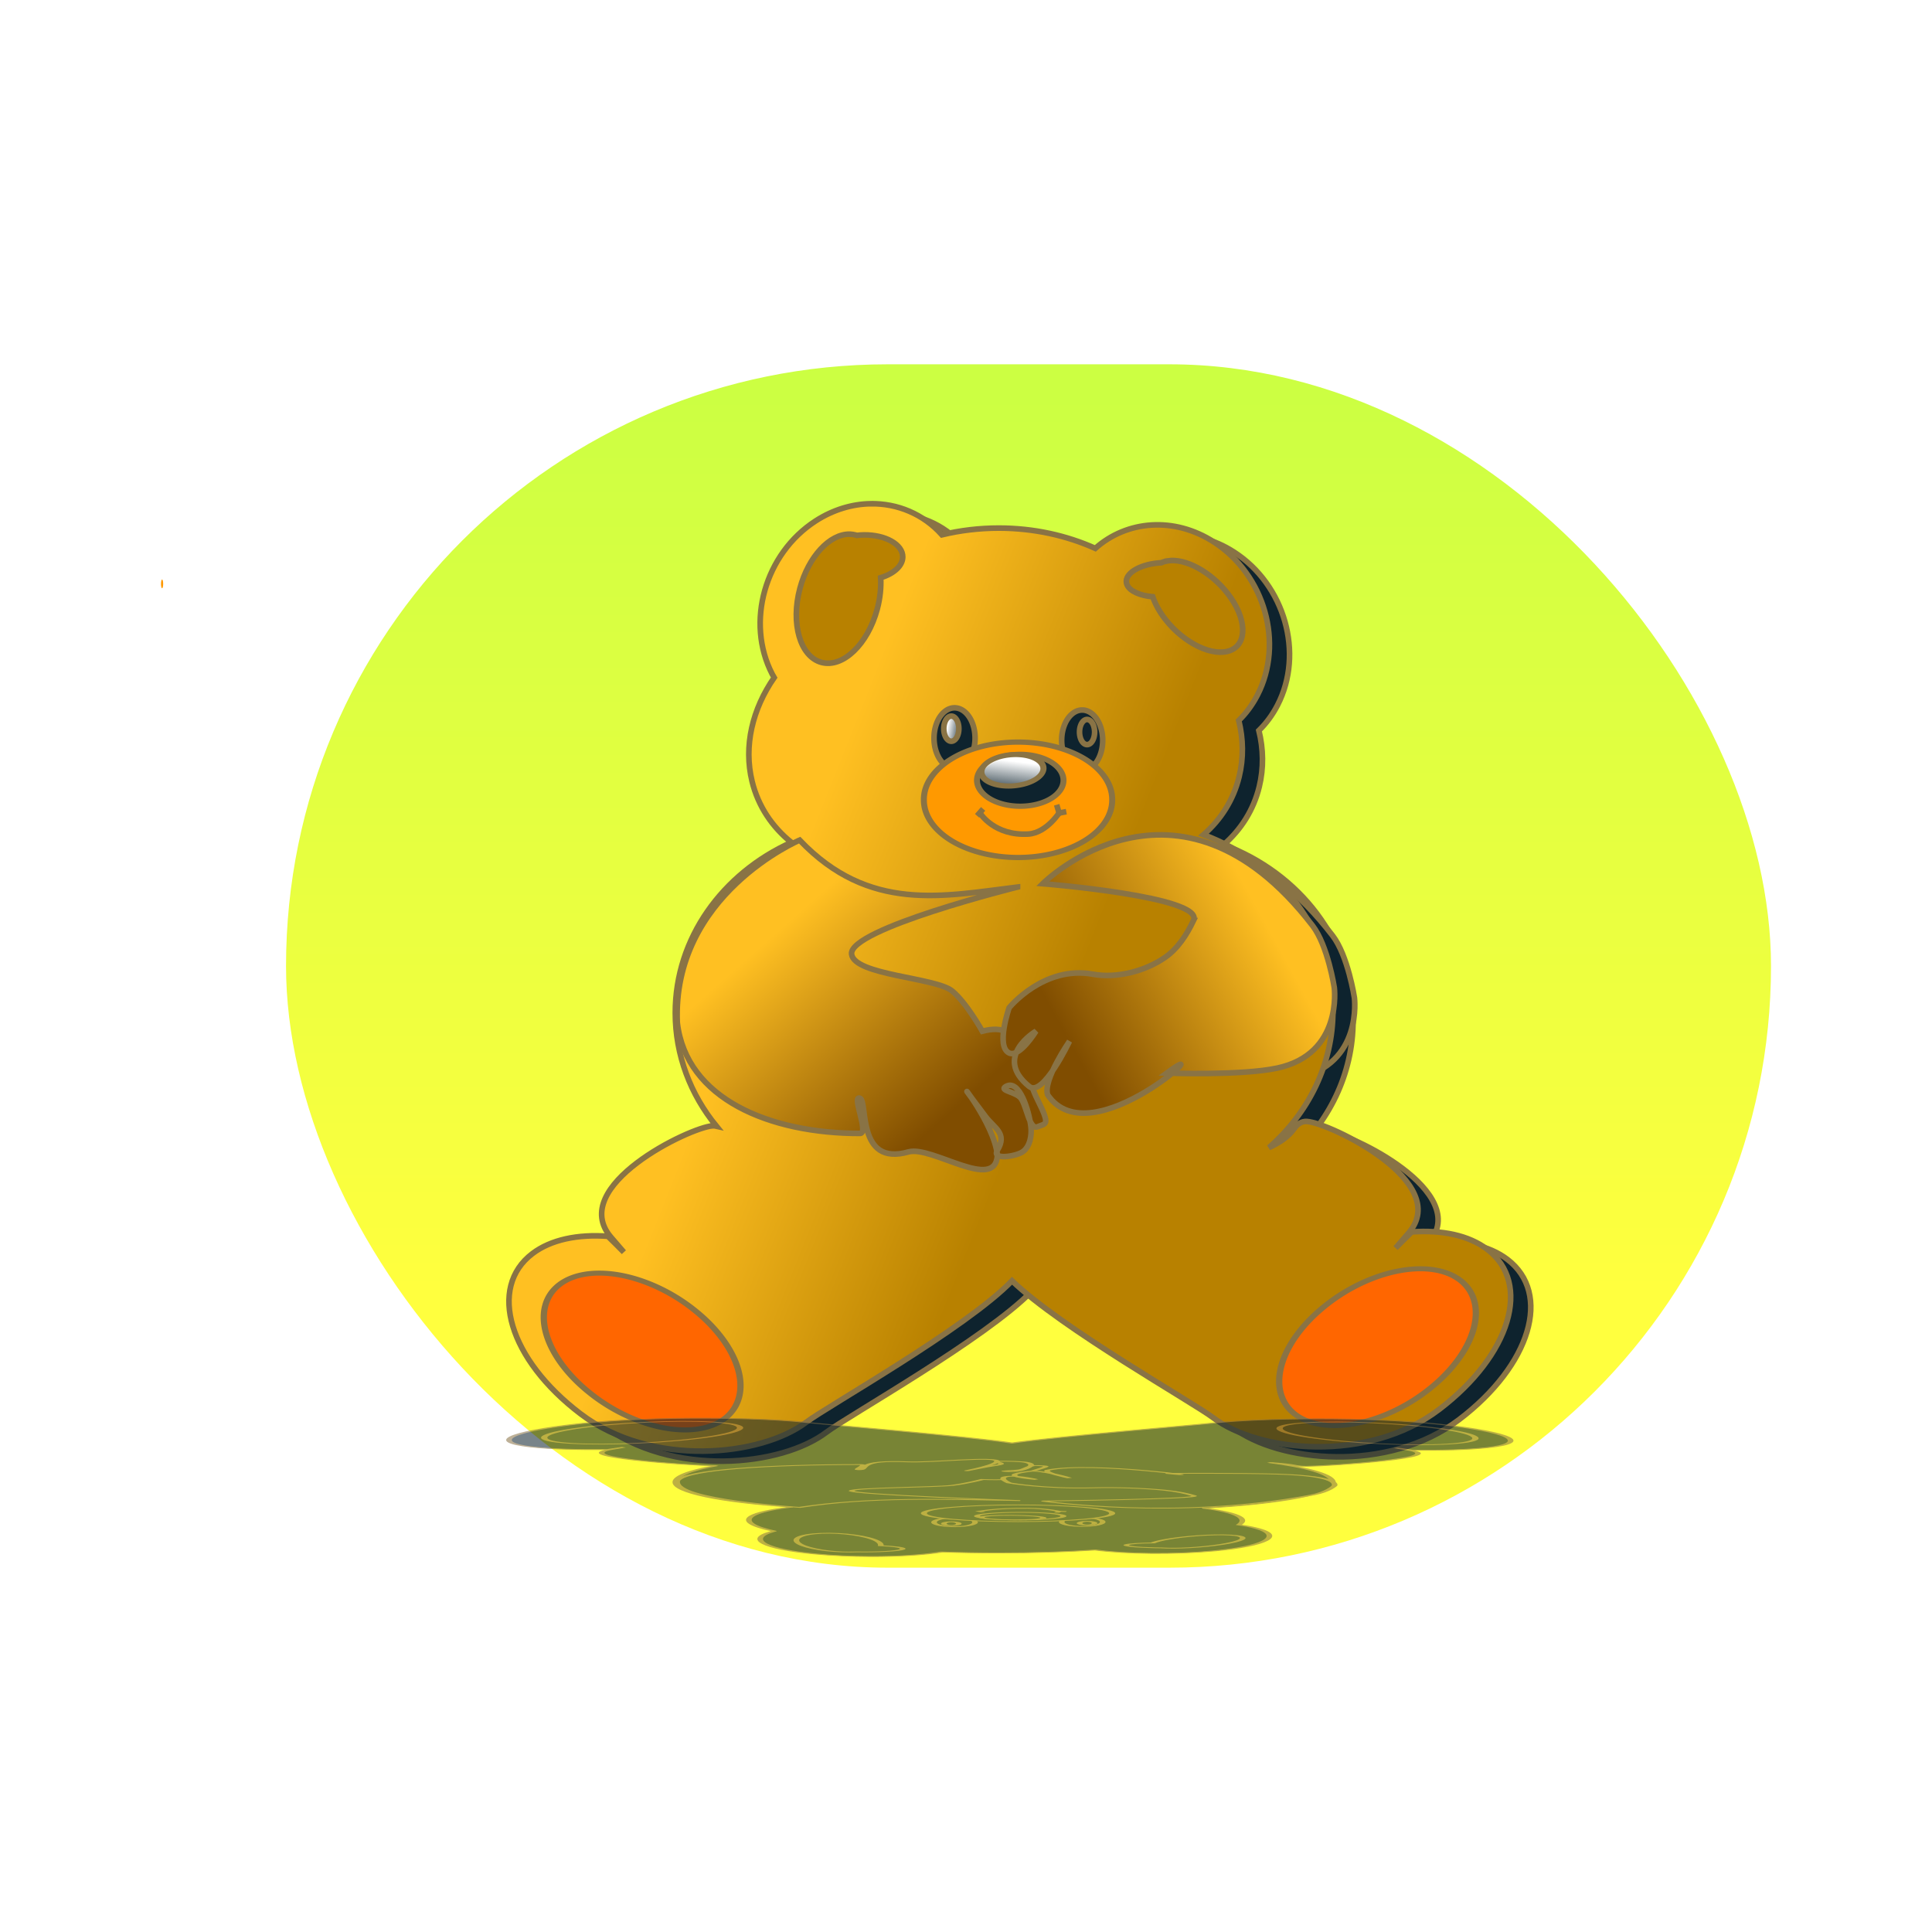 <svg:svg xmlns:dc="http://purl.org/dc/elements/1.1/" xmlns:ns1="http://sodipodi.sourceforge.net/DTD/sodipodi-0.dtd" xmlns:ns2="http://www.inkscape.org/namespaces/inkscape" xmlns:ns3="http://www.w3.org/1999/xlink" xmlns:ns5="http://creativecommons.org/ns#" xmlns:rdf="http://www.w3.org/1999/02/22-rdf-syntax-ns#" xmlns:svg="http://www.w3.org/2000/svg" height="576.36" id="svg3295" version="1.1" viewBox="36.67 -163.68 576.36 576.36" width="576.36" ns1:docname="New document 1" ns2:version="0.48.0 r9654">
  <svg:defs id="defs3297">
    <svg:linearGradient id="linearGradient4162" ns2:collect="always">
      <svg:stop id="stop4164" offset="0" style="stop-color:#ffffff" />
      <svg:stop id="stop4166" offset="1" style="stop-color:#ffffff;stop-opacity:0" />
    </svg:linearGradient>
    <svg:filter id="filter4284" ns2:collect="always">
      <svg:feGaussianBlur id="feGaussianBlur4286" stdDeviation="7.651" ns2:collect="always" />
    </svg:filter>
    <svg:linearGradient gradientTransform="matrix(.5 0 0 .5 144.72 65.454)" gradientUnits="userSpaceOnUse" id="linearGradient4288" x1="430" x2="262" y1="154" y2="87" ns2:collect="always">
      <svg:stop id="stop4180" offset="0" style="stop-color:#b88100" />
      <svg:stop id="stop4182" offset="1" style="stop-color:#ffc022" />
    </svg:linearGradient>
    <svg:linearGradient gradientUnits="userSpaceOnUse" id="linearGradient4290" x1="367" x2="377" y1="-15" y2="-13" ns2:collect="always" ns3:href="#linearGradient4162" />
    <svg:linearGradient gradientTransform="matrix(.5 0 0 .5 144.72 65.454)" gradientUnits="userSpaceOnUse" id="linearGradient4296" x1="366" x2="267" y1="209" y2="97" ns2:collect="always">
      <svg:stop id="stop4190" offset="0" style="stop-color:#804d00" />
      <svg:stop id="stop4192" offset="1" style="stop-color:#ffc022" />
    </svg:linearGradient>
    <svg:linearGradient gradientTransform="matrix(.5 0 0 .5 144.72 65.454)" gradientUnits="userSpaceOnUse" id="linearGradient4298" x1="432" x2="552" y1="166" y2="100" ns2:collect="always">
      <svg:stop id="stop4208" offset="0" style="stop-color:#804d00" />
      <svg:stop id="stop4210" offset="1" style="stop-color:#ffc022" />
    </svg:linearGradient>
    <svg:linearGradient gradientTransform="matrix(1.185 0 0 1.053 -43.829 -16.047)" gradientUnits="userSpaceOnUse" id="linearGradient4306" x1="192" x2="192" y1="-28" y2="225" ns2:collect="always">
      <svg:stop id="stop4302" offset="0" style="stop-color:#ccff42" />
      <svg:stop id="stop4304" offset="1" style="stop-color:#ffff3e" />
    </svg:linearGradient>
    <svg:filter height="1.271" id="filter4362" width="1.256" x="-.128" y="-.136" ns2:collect="always">
      <svg:feGaussianBlur id="feGaussianBlur4364" stdDeviation="15.958" ns2:collect="always" />
    </svg:filter>
  </svg:defs>
  <ns1:namedview bordercolor="#666666" borderopacity="1.0" id="base" pagecolor="#ffffff" showgrid="false" ns2:current-layer="layer1" ns2:cx="368.7842" ns2:cy="337.22634" ns2:document-units="px" ns2:pageopacity="0.0" ns2:pageshadow="2" ns2:window-height="712" ns2:window-maximized="1" ns2:window-width="1280" ns2:window-x="-4" ns2:window-y="-4" ns2:zoom="1" />
  <svg:g id="layer1" ns2:groupmode="layer" ns2:label="Layer 1">
    <svg:rect height="359" id="rect4219" ry="179.5" style="stroke-width:0;fill:url(#linearGradient4306)" width="443" x="122" y="-55" />
    <svg:g id="g4248" style="filter:url(#filter4284);fill:#0e232e">
      <svg:path d="m302.33-10.405c-5.477 0.103-11.12 1.766-16.328 5.125-15.15 9.771-20.96 30.227-12.969 45.688 0.185 0.358 0.398 0.701 0.594 1.047-6.472 9.352-9.178 20.401-6.594 30.969 1.812 7.409 5.986 13.596 11.719 18.203-20.523 9.274-34.625 28.558-34.625 50.844 0 12.667 4.547 24.359 12.25 33.797-0.346-0.081-0.71-0.116-1.078-0.094-6.826 0.42-43.373 18.041-30.375 33.219 1.399 1.633 2.637 3.074 3.844 4.469-1.506-1.532-3.076-3.105-4.75-4.734-8.996-0.646-17.006 0.985-22.516 5.172-13.4 10.183-6.974 31.581 14.344 47.781 21.318 16.201 53.975 12.683 67.375 2.5 6.137-4.664 47.721-28.04 61.359-42.172 14.797 14.221 54.094 36.351 60.047 40.875 13.4 10.183 46.057 13.701 67.375-2.5s27.744-37.582 14.344-47.766c-5.51-4.187-13.52-5.833-22.516-5.188-1.696 1.65-3.289 3.247-4.812 4.797 1.218-1.408 2.492-2.864 3.906-4.516 12.998-15.177-23.549-32.814-30.375-33.234-1.473-0.091-2.777 0.664-3.844 2.188-1.603 2.289-4.211 4.116-7.484 5.609 11.769-10.315 19.094-24.804 19.094-40.859 0-23.698-15.953-44.003-38.609-52.484 5.173-4.496 8.93-10.365 10.625-17.297 1.361-5.566 1.244-11.267-0.109-16.781 2.174-2.119 4.057-4.649 5.562-7.562 7.991-15.461 2.181-35.901-12.969-45.672-11.903-7.677-26.005-6.476-35.391 1.891-8.581-3.849-18.37-6.047-28.781-6.047-5.881 0-11.586 0.701-16.969 2-5.52-6.173-13.255-9.418-21.344-9.266z" id="path4250" style="stroke:#897345;stroke-linecap:round;stroke-width:1.676;fill:#0e232e" ns1:nodetypes="ssscscscssccssscsssccssscscscsscscs" ns2:connector-curvature="0" />
      <svg:path d="m676.37-93.752a13.553 20.007 0 1 1 -27.106 0 13.553 20.007 0 1 1 27.106 0z" id="path4252" style="stroke:#897345;stroke-linecap:round;stroke-width:3.708;fill:#0e232e" transform="matrix(.452 0 0 .452 65.92 102.55)" ns1:cx="662.81561" ns1:cy="-93.751778" ns1:rx="13.553191" ns1:ry="20.007092" ns1:type="arc" />
      <svg:path d="m676.37-93.752a13.553 20.007 0 1 1 -27.106 0 13.553 20.007 0 1 1 27.106 0z" id="path4254" style="stroke:#897345;stroke-linecap:round;stroke-width:3.708;fill:#0e232e" transform="matrix(.452 0 0 .452 27.842 101.9)" ns1:cx="662.81561" ns1:cy="-93.751778" ns1:rx="13.553191" ns1:ry="20.007092" ns1:type="arc" />
      <svg:path d="m-193.62 281.87a42.596 67.766 0 1 1 -85.191 0 42.596 67.766 0 1 1 85.191 0z" id="path4256" style="stroke:#897345;stroke-linecap:round;stroke-width:3.635;fill:#0e232e" transform="matrix(-.365 -.291 -.365 .291 470.28 90.452)" ns1:cx="-236.21277" ns1:cy="281.86523" ns1:rx="42.595745" ns1:ry="67.765961" ns1:type="arc" />
      <svg:path d="m296.12-1.327c-5.91-0.089-12.263 6.655-14.812 16.172-2.814 10.501 0.068 20.387 6.438 22.094 6.369 1.707 13.811-5.421 16.625-15.922 0.872-3.253 1.187-6.448 1.031-9.359 3.864-1.164 6.54-3.503 6.578-6.156 0.054-3.74-5.148-6.699-11.625-6.609-0.711 0.01-1.401 0.061-2.078 0.141-0.116-0.037-0.226-0.078-0.344-0.109-0.597-0.16-1.201-0.241-1.812-0.25z" id="path4258" style="stroke:#897345;stroke-linecap:round;stroke-width:1.676;fill:#0e232e" ns1:nodetypes="sssscsscss" ns2:connector-curvature="0" />
      <svg:path d="m390.95 6.641c5.228-0.867 12.883 3.177 17.981 9.754 5.625 7.257 6.004 14.839 0.848 16.945-5.156 2.106-13.893-2.069-19.518-9.326-1.742-2.248-2.974-4.529-3.701-6.668-3.782-0.323-6.857-1.661-7.68-3.585-1.161-2.713 2.585-5.572 8.37-6.385 0.635-0.089 1.264-0.146 1.89-0.18 0.092-0.043 0.177-0.087 0.273-0.126 0.483-0.197 0.996-0.338 1.537-0.428z" id="path4260" style="stroke:#897345;stroke-linecap:round;stroke-width:1.676;fill:#0e232e" ns1:nodetypes="sssscsscss" ns2:connector-curvature="0" />
      <svg:path d="m-193.62 281.87a42.596 67.766 0 1 1 -85.191 0 42.596 67.766 0 1 1 85.191 0z" id="path4262" style="stroke:#897345;stroke-linecap:round;stroke-width:3.635;fill:#0e232e" transform="matrix(.365 -.291 .365 .291 217.57 91.743)" ns1:cx="-236.21277" ns1:cy="281.86523" ns1:rx="42.595745" ns1:ry="67.765961" ns1:type="arc" />
      <svg:path d="m-61.957-107.95a60.021 41.95 0 1 1 -120.04 0 60.021 41.95 0 1 1 120.04 0z" id="path4264" style="stroke:#897345;stroke-linecap:round;stroke-width:3.838;fill:#0e232e" transform="matrix(.468 0 0 .408 403.46 121.96)" ns1:cx="-121.97872" ns1:cy="-107.95036" ns1:rx="60.021278" ns1:ry="41.950356" ns1:type="arc" />
      <svg:path d="m676.37-93.752a13.553 20.007 0 1 1 -27.106 0 13.553 20.007 0 1 1 27.106 0z" id="path4266" style="stroke:#897345;stroke-linecap:round;stroke-width:2.76;fill:#0e232e" transform="matrix(0 -.571 -.645 0 286.56 450.57)" ns1:cx="662.81561" ns1:cy="-93.751778" ns1:rx="13.553191" ns1:ry="20.007092" ns1:type="arc" />
      <svg:path d="m335.18 82.078s4.223 6.648 14.245 6.057c5.633-0.332 9.593-6.865 9.593-6.865" id="path4268" style="stroke:#897345;stroke-width:1.676;fill:#0e232e" ns1:nodetypes="csc" ns2:connector-curvature="0" />
      <svg:path d="m334.16 82.694 1.798-2.062" id="path4270" style="stroke:#897345;stroke-width:1.676;fill:#0e232e" ns1:nodetypes="cc" ns2:connector-curvature="0" />
      <svg:path d="m357.9 79.395 0.719 2.474 2.158-0.412" id="path4272" style="stroke:#897345;stroke-width:1.676;fill:#0e232e" ns1:nodetypes="ccc" ns2:connector-curvature="0" />
      <svg:path d="m374-14.5a4.5 7.5 0 1 1 -9 0 4.5 7.5 0 1 1 9 0z" id="path4274" style="stroke:#897345;stroke-linecap:round;stroke-width:3.352;fill:#0e232e" transform="matrix(.5 0 0 .5 141.72 63.954)" ns1:cx="369.5" ns1:cy="-14.5" ns1:rx="4.5" ns1:ry="7.5" ns1:type="arc" />
      <svg:path d="m374-14.5a4.5 7.5 0 1 1 -9 0 4.5 7.5 0 1 1 9 0z" id="path4276" style="stroke:#897345;stroke-linecap:round;stroke-width:3.352;fill:#0e232e" transform="matrix(.5 0 0 .5 182.22 64.954)" ns1:cx="369.5" ns1:cy="-14.5" ns1:rx="4.5" ns1:ry="7.5" ns1:type="arc" />
      <svg:path d="m374-14.5a4.5 7.5 0 1 1 -9 0 4.5 7.5 0 1 1 9 0z" id="path4278" style="stroke:#897345;stroke-linecap:round;stroke-width:1.481;fill:#0e232e" transform="matrix(-.056 1.04 -1.234 .056 347.5 -314.36)" ns1:cx="369.5" ns1:cy="-14.5" ns1:rx="4.5" ns1:ry="7.5" ns1:type="arc" ns2:transform-center-x="5.4712217" ns2:transform-center-y="15.008507" />
      <svg:path d="m346.22 103.95s-50.388 12.506-49.5 20c0.751 6.335 25.069 6.953 30 11 4.3 3.529 9 12 9 12 12.718-3.337 10.754 8.995 16.5 20.5 3.919 7.848 2.441 6.926 0 8-2.483 1.093-3.333-6.359-5-8.5-1.512-1.942-6.628-2.264-4.5-3.5 4.079-2.369 6.943 7.316 7.5 12 0.311 2.617-0.312 6.031-2.5 7.5-2.08 1.397-9.343 2.513-7.5-0.5 3.077-5.031-0.967-6.623-3.5-10l-4.5-6c-4.652-6.202 7.05 7.996 8 17.5-0.61 11.028-19.451-2.869-26.5-1-15.604 4.467-12.079-15.042-14.5-16-2.639-1.044 2.838 10.499 0 10.5-26.88 0.012-51.823-10.265-54.5-33-1.668-38.236 36.5-54.5 36.5-54.5 20.766 21.785 42.947 16.683 65 14z" id="path4280" style="stroke:#897345;stroke-width:1.676;fill:#0e232e" ns1:nodetypes="csscsssssssssccssccc" ns2:connector-curvature="0" />
      <svg:path d="m398.72 113.95c-2.028 4.233-4.644 8.325-8.5 11-5.903 4.095-14.434 6.299-21.5 5-14.685-2.7-25 10-25 10s-4.063 11.566 0 13.5c3.102 1.477 8-6.5 8-6.5s-13.011 7.605-2 16.5c4.069 3.287 12-13.5 12-13.5s-8.055 11.696-6.5 16c12.995 19.07 52.658-19.154 35.5-6.5 0 0 22.233 0.807 33-1.5 19.604-4.2 17-24 17-24s-1.901-12.529-6.5-18.5c-40.414-52.473-80.5-12.5-80.5-12.5s48.416 3.87 45 11z" id="path4282" style="stroke:#897345;stroke-width:1.676;fill:#0e232e" ns1:nodetypes="ssscscscccscscs" ns2:connector-curvature="0" />
    </svg:g>
    <svg:path d="m-118.75-109.89a0.645 2.582 0 1 1 -1.291 0 0.645 2.582 0 1 1 1.291 0z" id="path3363" style="stroke-width:0;fill:#ff9900" transform="matrix(.5 0 0 .5 144.72 65.454)" ns1:cx="-119.39716" ns1:cy="-109.88653" ns1:rx="0.64539009" ns1:ry="2.5815604" ns1:type="arc" />
    <svg:g id="g4229" transform="translate(-6,-3)">
      <svg:path d="m302.33-10.405c-5.477 0.103-11.12 1.766-16.328 5.125-15.15 9.771-20.96 30.227-12.969 45.688 0.185 0.358 0.398 0.701 0.594 1.047-6.472 9.352-9.178 20.401-6.594 30.969 1.812 7.409 5.986 13.596 11.719 18.203-20.523 9.274-34.625 28.558-34.625 50.844 0 12.667 4.547 24.359 12.25 33.797-0.346-0.081-0.71-0.116-1.078-0.094-6.826 0.42-43.373 18.041-30.375 33.219 1.399 1.633 2.637 3.074 3.844 4.469-1.506-1.532-3.076-3.105-4.75-4.734-8.996-0.646-17.006 0.985-22.516 5.172-13.4 10.183-6.974 31.581 14.344 47.781 21.318 16.201 53.975 12.683 67.375 2.5 6.137-4.664 47.721-28.04 61.359-42.172 14.797 14.221 54.094 36.351 60.047 40.875 13.4 10.183 46.057 13.701 67.375-2.5s27.744-37.582 14.344-47.766c-5.51-4.187-13.52-5.833-22.516-5.188-1.696 1.65-3.289 3.247-4.812 4.797 1.218-1.408 2.492-2.864 3.906-4.516 12.998-15.177-23.549-32.814-30.375-33.234-1.473-0.091-2.777 0.664-3.844 2.188-1.603 2.289-4.211 4.116-7.484 5.609 11.769-10.315 19.094-24.804 19.094-40.859 0-23.698-15.953-44.003-38.609-52.484 5.173-4.496 8.93-10.365 10.625-17.297 1.361-5.566 1.244-11.267-0.109-16.781 2.174-2.119 4.057-4.649 5.562-7.562 7.991-15.461 2.181-35.901-12.969-45.672-11.903-7.677-26.005-6.476-35.391 1.891-8.581-3.849-18.37-6.047-28.781-6.047-5.881 0-11.586 0.701-16.969 2-5.52-6.173-13.255-9.418-21.344-9.266z" id="path3332" style="stroke:#897345;stroke-linecap:round;stroke-width:1.676;fill:url(#linearGradient4288)" ns1:nodetypes="ssscscscssccssscsssccssscscscsscscs" ns2:connector-curvature="0" />
      <svg:path d="m676.37-93.752a13.553 20.007 0 1 1 -27.106 0 13.553 20.007 0 1 1 27.106 0z" id="path3367" style="stroke:#897345;stroke-linecap:round;stroke-width:3.708;fill:#0e232e" transform="matrix(.452 0 0 .452 65.92 102.55)" ns1:cx="662.81561" ns1:cy="-93.751778" ns1:rx="13.553191" ns1:ry="20.007092" ns1:type="arc" />
      <svg:path d="m676.37-93.752a13.553 20.007 0 1 1 -27.106 0 13.553 20.007 0 1 1 27.106 0z" id="path3365" style="stroke:#897345;stroke-linecap:round;stroke-width:3.708;fill:#0e232e" transform="matrix(.452 0 0 .452 27.842 101.9)" ns1:cx="662.81561" ns1:cy="-93.751778" ns1:rx="13.553191" ns1:ry="20.007092" ns1:type="arc" />
      <svg:path d="m-193.62 281.87a42.596 67.766 0 1 1 -85.191 0 42.596 67.766 0 1 1 85.191 0z" id="path3359" style="stroke:#897345;stroke-linecap:round;stroke-width:3.635;fill:#ff6600" transform="matrix(-.365 -.291 -.365 .291 470.28 90.452)" ns1:cx="-236.21277" ns1:cy="281.86523" ns1:rx="42.595745" ns1:ry="67.765961" ns1:type="arc" />
      <svg:path d="m296.12-1.327c-5.91-0.089-12.263 6.655-14.812 16.172-2.814 10.501 0.068 20.387 6.438 22.094 6.369 1.707 13.811-5.421 16.625-15.922 0.872-3.253 1.187-6.448 1.031-9.359 3.864-1.164 6.54-3.503 6.578-6.156 0.054-3.74-5.148-6.699-11.625-6.609-0.711 0.01-1.401 0.061-2.078 0.141-0.116-0.037-0.226-0.078-0.344-0.109-0.597-0.16-1.201-0.241-1.812-0.25z" id="path3323" style="stroke:#897345;stroke-linecap:round;stroke-width:1.676;fill:#b88100" ns1:nodetypes="sssscsscss" ns2:connector-curvature="0" />
      <svg:path d="m390.95 6.641c5.228-0.867 12.883 3.177 17.981 9.754 5.625 7.257 6.004 14.839 0.848 16.945-5.156 2.106-13.893-2.069-19.518-9.326-1.742-2.248-2.974-4.529-3.701-6.668-3.782-0.323-6.857-1.661-7.68-3.585-1.161-2.713 2.585-5.572 8.37-6.385 0.635-0.089 1.264-0.146 1.89-0.18 0.092-0.043 0.177-0.087 0.273-0.126 0.483-0.197 0.996-0.338 1.537-0.428z" id="path3328" style="stroke:#897345;stroke-linecap:round;stroke-width:1.676;fill:#b88100" ns1:nodetypes="sssscsscss" ns2:connector-curvature="0" />
      <svg:path d="m-193.62 281.87a42.596 67.766 0 1 1 -85.191 0 42.596 67.766 0 1 1 85.191 0z" id="path3345" style="stroke:#897345;stroke-linecap:round;stroke-width:3.635;fill:#ff6600" transform="matrix(.365 -.291 .365 .291 217.57 91.743)" ns1:cx="-236.21277" ns1:cy="281.86523" ns1:rx="42.595745" ns1:ry="67.765961" ns1:type="arc" />
      <svg:path d="m-61.957-107.95a60.021 41.95 0 1 1 -120.04 0 60.021 41.95 0 1 1 120.04 0z" id="path3361" style="stroke:#897345;stroke-linecap:round;stroke-width:3.838;fill:#ff9900" transform="matrix(.468 0 0 .408 403.46 121.96)" ns1:cx="-121.97872" ns1:cy="-107.95036" ns1:rx="60.021278" ns1:ry="41.950356" ns1:type="arc" />
      <svg:path d="m676.37-93.752a13.553 20.007 0 1 1 -27.106 0 13.553 20.007 0 1 1 27.106 0z" id="path3369" style="stroke:#897345;stroke-linecap:round;stroke-width:2.76;fill:#0e232e" transform="matrix(0 -.571 -.645 0 286.56 450.57)" ns1:cx="662.81561" ns1:cy="-93.751778" ns1:rx="13.553191" ns1:ry="20.007092" ns1:type="arc" />
      <svg:path d="m335.18 82.078s4.223 6.648 14.245 6.057c5.633-0.332 9.593-6.865 9.593-6.865" id="path3371" style="stroke:#897345;stroke-width:1.676;fill:none" ns1:nodetypes="csc" ns2:connector-curvature="0" />
      <svg:path d="m334.16 82.694 1.798-2.062" id="path3385" style="stroke:#897345;stroke-width:1.676;fill:none" ns1:nodetypes="cc" ns2:connector-curvature="0" />
      <svg:path d="m357.9 79.395 0.719 2.474 2.158-0.412" id="path3387" style="stroke:#897345;stroke-width:1.676;fill:none" ns1:nodetypes="ccc" ns2:connector-curvature="0" />
      <svg:path d="m374-14.5a4.5 7.5 0 1 1 -9 0 4.5 7.5 0 1 1 9 0z" id="path4160" style="stroke:#897345;stroke-linecap:round;stroke-width:3.352;fill:url(#linearGradient4290)" transform="matrix(.5 0 0 .5 141.72 63.954)" ns1:cx="369.5" ns1:cy="-14.5" ns1:rx="4.5" ns1:ry="7.5" ns1:type="arc" />
      <svg:path d="m374-14.5a4.5 7.5 0 1 1 -9 0 4.5 7.5 0 1 1 9 0z" id="path4170" style="stroke:#897345;stroke-linecap:round;stroke-width:3.352;fill:url(#linearGradient4290)" transform="matrix(.5 0 0 .5 182.22 64.954)" ns1:cx="369.5" ns1:cy="-14.5" ns1:rx="4.5" ns1:ry="7.5" ns1:type="arc" />
      <svg:path d="m374-14.5a4.5 7.5 0 1 1 -9 0 4.5 7.5 0 1 1 9 0z" id="path4174" style="stroke:#897345;stroke-linecap:round;stroke-width:1.481;fill:url(#linearGradient4290)" transform="matrix(-.056 1.04 -1.234 .056 347.5 -314.36)" ns1:cx="369.5" ns1:cy="-14.5" ns1:rx="4.5" ns1:ry="7.5" ns1:type="arc" ns2:transform-center-x="5.4712217" ns2:transform-center-y="15.008507" />
      <svg:path d="m346.22 103.95s-50.388 12.506-49.5 20c0.751 6.335 25.069 6.953 30 11 4.3 3.529 9 12 9 12 12.718-3.337 10.754 8.995 16.5 20.5 3.919 7.848 2.441 6.926 0 8-2.483 1.093-3.333-6.359-5-8.5-1.512-1.942-6.628-2.264-4.5-3.5 4.079-2.369 6.943 7.316 7.5 12 0.311 2.617-0.312 6.031-2.5 7.5-2.08 1.397-9.343 2.513-7.5-0.5 3.077-5.031-0.967-6.623-3.5-10l-4.5-6c-4.652-6.202 7.05 7.996 8 17.5-0.61 11.028-19.451-2.869-26.5-1-15.604 4.467-12.079-15.042-14.5-16-2.639-1.044 2.838 10.499 0 10.5-26.88 0.012-51.823-10.265-54.5-33-1.668-38.236 36.5-54.5 36.5-54.5 20.766 21.785 42.947 16.683 65 14z" id="path4186" style="stroke:#897345;stroke-width:1.676;fill:url(#linearGradient4296)" ns1:nodetypes="csscsssssssssccssccc" ns2:connector-curvature="0" />
      <svg:path d="m398.72 113.95c-2.028 4.233-4.644 8.325-8.5 11-5.903 4.095-14.434 6.299-21.5 5-14.685-2.7-25 10-25 10s-4.063 11.566 0 13.5c3.102 1.477 8-6.5 8-6.5s-13.011 7.605-2 16.5c4.069 3.287 12-13.5 12-13.5s-8.055 11.696-6.5 16c12.995 19.07 52.658-19.154 35.5-6.5 0 0 22.233 0.807 33-1.5 19.604-4.2 17-24 17-24s-1.901-12.529-6.5-18.5c-40.414-52.473-80.5-12.5-80.5-12.5s48.416 3.87 45 11z" id="path4196" style="stroke:#897345;stroke-width:1.676;fill:url(#linearGradient4298)" ns1:nodetypes="ssscscscccscscs" ns2:connector-curvature="0" />
    </svg:g>
    <svg:g id="g4326" style="filter:url(#filter4362);opacity:.561;fill:#0e232e" transform="matrix(1 0 0 -.146 -6 299.14)">
      <svg:path d="m302.33-10.405c-5.477 0.103-11.12 1.766-16.328 5.125-15.15 9.771-20.96 30.227-12.969 45.688 0.185 0.358 0.398 0.701 0.594 1.047-6.472 9.352-9.178 20.401-6.594 30.969 1.812 7.409 5.986 13.596 11.719 18.203-20.523 9.274-34.625 28.558-34.625 50.844 0 12.667 4.547 24.359 12.25 33.797-0.346-0.081-0.71-0.116-1.078-0.094-6.826 0.42-43.373 18.041-30.375 33.219 1.399 1.633 2.637 3.074 3.844 4.469-1.506-1.532-3.076-3.105-4.75-4.734-8.996-0.646-17.006 0.985-22.516 5.172-13.4 10.183-6.974 31.581 14.344 47.781 21.318 16.201 53.975 12.683 67.375 2.5 6.137-4.664 47.721-28.04 61.359-42.172 14.797 14.221 54.094 36.351 60.047 40.875 13.4 10.183 46.057 13.701 67.375-2.5s27.744-37.582 14.344-47.766c-5.51-4.187-13.52-5.833-22.516-5.188-1.696 1.65-3.289 3.247-4.812 4.797 1.218-1.408 2.492-2.864 3.906-4.516 12.998-15.177-23.549-32.814-30.375-33.234-1.473-0.091-2.777 0.664-3.844 2.188-1.603 2.289-4.211 4.116-7.484 5.609 11.769-10.315 19.094-24.804 19.094-40.859 0-23.698-15.953-44.003-38.609-52.484 5.173-4.496 8.93-10.365 10.625-17.297 1.361-5.566 1.244-11.267-0.109-16.781 2.174-2.119 4.057-4.649 5.562-7.562 7.991-15.461 2.181-35.901-12.969-45.672-11.903-7.677-26.005-6.476-35.391 1.891-8.581-3.849-18.37-6.047-28.781-6.047-5.881 0-11.586 0.701-16.969 2-5.52-6.173-13.255-9.418-21.344-9.266z" id="path4328" style="stroke:#897345;stroke-linecap:round;stroke-width:1.676;fill:#0e232e" ns1:nodetypes="ssscscscssccssscsssccssscscscsscscs" ns2:connector-curvature="0" />
      <svg:path d="m676.37-93.752c0 11.05-6.068 20.007-13.553 20.007-7.485 0-13.553-8.957-13.553-20.007s6.068-20.007 13.553-20.007c7.485 0 13.553 8.957 13.553 20.007z" id="path4330" style="stroke:#897345;stroke-linecap:round;stroke-width:3.708;fill:#0e232e" transform="matrix(.452 0 0 .452 65.92 102.55)" ns1:cx="662.81561" ns1:cy="-93.751778" ns1:rx="13.553191" ns1:ry="20.007092" ns1:type="arc" />
      <svg:path d="m676.37-93.752c0 11.05-6.068 20.007-13.553 20.007-7.485 0-13.553-8.957-13.553-20.007s6.068-20.007 13.553-20.007c7.485 0 13.553 8.957 13.553 20.007z" id="path4332" style="stroke:#897345;stroke-linecap:round;stroke-width:3.708;fill:#0e232e" transform="matrix(.452 0 0 .452 27.842 101.9)" ns1:cx="662.81561" ns1:cy="-93.751778" ns1:rx="13.553191" ns1:ry="20.007092" ns1:type="arc" />
      <svg:path d="m-193.62 281.87c0 37.426-19.071 67.766-42.596 67.766s-42.596-30.34-42.596-67.766 19.071-67.766 42.596-67.766 42.596 30.34 42.596 67.766z" id="path4334" style="stroke:#897345;stroke-linecap:round;stroke-width:3.635;fill:#0e232e" transform="matrix(-.365 -.291 -.365 .291 470.28 90.452)" ns1:cx="-236.21277" ns1:cy="281.86523" ns1:rx="42.595745" ns1:ry="67.765961" ns1:type="arc" />
      <svg:path d="m296.12-1.327c-5.91-0.089-12.263 6.655-14.812 16.172-2.814 10.501 0.068 20.387 6.438 22.094 6.369 1.707 13.811-5.421 16.625-15.922 0.872-3.253 1.187-6.448 1.031-9.359 3.864-1.164 6.54-3.503 6.578-6.156 0.054-3.74-5.148-6.699-11.625-6.609-0.711 0.01-1.401 0.061-2.078 0.141-0.116-0.037-0.226-0.078-0.344-0.109-0.597-0.16-1.201-0.241-1.812-0.25z" id="path4336" style="stroke:#897345;stroke-linecap:round;stroke-width:1.676;fill:#0e232e" ns1:nodetypes="sssscsscss" ns2:connector-curvature="0" />
      <svg:path d="m390.95 6.641c5.228-0.867 12.883 3.177 17.981 9.754 5.625 7.257 6.004 14.839 0.848 16.945-5.156 2.106-13.893-2.069-19.518-9.326-1.742-2.248-2.974-4.529-3.701-6.668-3.782-0.323-6.857-1.661-7.68-3.585-1.161-2.713 2.585-5.572 8.37-6.385 0.635-0.089 1.264-0.146 1.89-0.18 0.092-0.043 0.177-0.087 0.273-0.126 0.483-0.197 0.996-0.338 1.537-0.428z" id="path4338" style="stroke:#897345;stroke-linecap:round;stroke-width:1.676;fill:#0e232e" ns1:nodetypes="sssscsscss" ns2:connector-curvature="0" />
      <svg:path d="m-193.62 281.87c0 37.426-19.071 67.766-42.596 67.766s-42.596-30.34-42.596-67.766 19.071-67.766 42.596-67.766 42.596 30.34 42.596 67.766z" id="path4340" style="stroke:#897345;stroke-linecap:round;stroke-width:3.635;fill:#0e232e" transform="matrix(.365 -.291 .365 .291 217.57 91.743)" ns1:cx="-236.21277" ns1:cy="281.86523" ns1:rx="42.595745" ns1:ry="67.765961" ns1:type="arc" />
      <svg:path d="m-61.957-107.95c0 23.169-26.872 41.95-60.021 41.95s-60.021-18.782-60.021-41.95c0-23.169 26.872-41.95 60.021-41.95s60.021 18.782 60.021 41.95z" id="path4342" style="stroke:#897345;stroke-linecap:round;stroke-width:3.838;fill:#0e232e" transform="matrix(.468 0 0 .408 403.46 121.96)" ns1:cx="-121.97872" ns1:cy="-107.95036" ns1:rx="60.021278" ns1:ry="41.950356" ns1:type="arc" />
      <svg:path d="m676.37-93.752c0 11.05-6.068 20.007-13.553 20.007-7.485 0-13.553-8.957-13.553-20.007s6.068-20.007 13.553-20.007c7.485 0 13.553 8.957 13.553 20.007z" id="path4344" style="stroke:#897345;stroke-linecap:round;stroke-width:2.76;fill:#0e232e" transform="matrix(0 -.571 -.645 0 286.56 450.57)" ns1:cx="662.81561" ns1:cy="-93.751778" ns1:rx="13.553191" ns1:ry="20.007092" ns1:type="arc" />
      <svg:path d="m335.18 82.078s4.223 6.648 14.245 6.057c5.633-0.332 9.593-6.865 9.593-6.865" id="path4346" style="stroke:#897345;stroke-width:1.676;fill:#0e232e" ns1:nodetypes="csc" ns2:connector-curvature="0" />
      <svg:path d="m334.16 82.694 1.798-2.062" id="path4348" style="stroke:#897345;stroke-width:1.676;fill:#0e232e" ns1:nodetypes="cc" ns2:connector-curvature="0" />
      <svg:path d="m357.9 79.395 0.719 2.474 2.158-0.412" id="path4350" style="stroke:#897345;stroke-width:1.676;fill:#0e232e" ns1:nodetypes="ccc" ns2:connector-curvature="0" />
      <svg:path d="m374-14.5c0 4.142-2.015 7.5-4.5 7.5s-4.5-3.358-4.5-7.5 2.015-7.5 4.5-7.5 4.5 3.358 4.5 7.5z" id="path4352" style="stroke:#897345;stroke-linecap:round;stroke-width:3.352;fill:#0e232e" transform="matrix(.5 0 0 .5 141.72 63.954)" ns1:cx="369.5" ns1:cy="-14.5" ns1:rx="4.5" ns1:ry="7.5" ns1:type="arc" />
      <svg:path d="m374-14.5c0 4.142-2.015 7.5-4.5 7.5s-4.5-3.358-4.5-7.5 2.015-7.5 4.5-7.5 4.5 3.358 4.5 7.5z" id="path4354" style="stroke:#897345;stroke-linecap:round;stroke-width:3.352;fill:#0e232e" transform="matrix(.5 0 0 .5 182.22 64.954)" ns1:cx="369.5" ns1:cy="-14.5" ns1:rx="4.5" ns1:ry="7.5" ns1:type="arc" />
      <svg:path d="m374-14.5c0 4.142-2.015 7.5-4.5 7.5s-4.5-3.358-4.5-7.5 2.015-7.5 4.5-7.5 4.5 3.358 4.5 7.5z" id="path4356" style="stroke:#897345;stroke-linecap:round;stroke-width:1.481;fill:#0e232e" transform="matrix(-.056 1.04 -1.234 .056 347.5 -314.36)" ns1:cx="369.5" ns1:cy="-14.5" ns1:rx="4.5" ns1:ry="7.5" ns1:type="arc" ns2:transform-center-x="5.4712217" ns2:transform-center-y="15.008507" />
      <svg:path d="m346.22 103.95s-50.388 12.506-49.5 20c0.751 6.335 25.069 6.953 30 11 4.3 3.529 9 12 9 12 12.718-3.337 10.754 8.995 16.5 20.5 3.919 7.848 2.441 6.926 0 8-2.483 1.093-3.333-6.359-5-8.5-1.512-1.942-6.628-2.264-4.5-3.5 4.079-2.369 6.943 7.316 7.5 12 0.311 2.617-0.312 6.031-2.5 7.5-2.08 1.397-9.343 2.513-7.5-0.5 3.077-5.031-0.967-6.623-3.5-10l-4.5-6c-4.652-6.202 7.05 7.996 8 17.5-0.61 11.028-19.451-2.869-26.5-1-15.604 4.467-12.079-15.042-14.5-16-2.639-1.044 2.838 10.499 0 10.5-26.88 0.012-51.823-10.265-54.5-33-1.668-38.236 36.5-54.5 36.5-54.5 20.766 21.785 42.947 16.683 65 14z" id="path4358" style="stroke:#897345;stroke-width:1.676;fill:#0e232e" ns1:nodetypes="csscsssssssssccssccc" ns2:connector-curvature="0" />
      <svg:path d="m398.72 113.95c-2.028 4.233-4.644 8.325-8.5 11-5.903 4.095-14.434 6.299-21.5 5-14.685-2.7-25 10-25 10s-4.063 11.566 0 13.5c3.102 1.477 8-6.5 8-6.5s-13.011 7.605-2 16.5c4.069 3.287 12-13.5 12-13.5s-8.055 11.696-6.5 16c12.995 19.07 52.658-19.154 35.5-6.5 0 0 22.233 0.807 33-1.5 19.604-4.2 17-24 17-24s-1.901-12.529-6.5-18.5c-40.414-52.473-80.5-12.5-80.5-12.5s48.416 3.87 45 11z" id="path4360" style="stroke:#897345;stroke-width:1.676;fill:#0e232e" ns1:nodetypes="ssscscscccscscs" ns2:connector-curvature="0" />
    </svg:g>
  </svg:g>
</svg:svg>